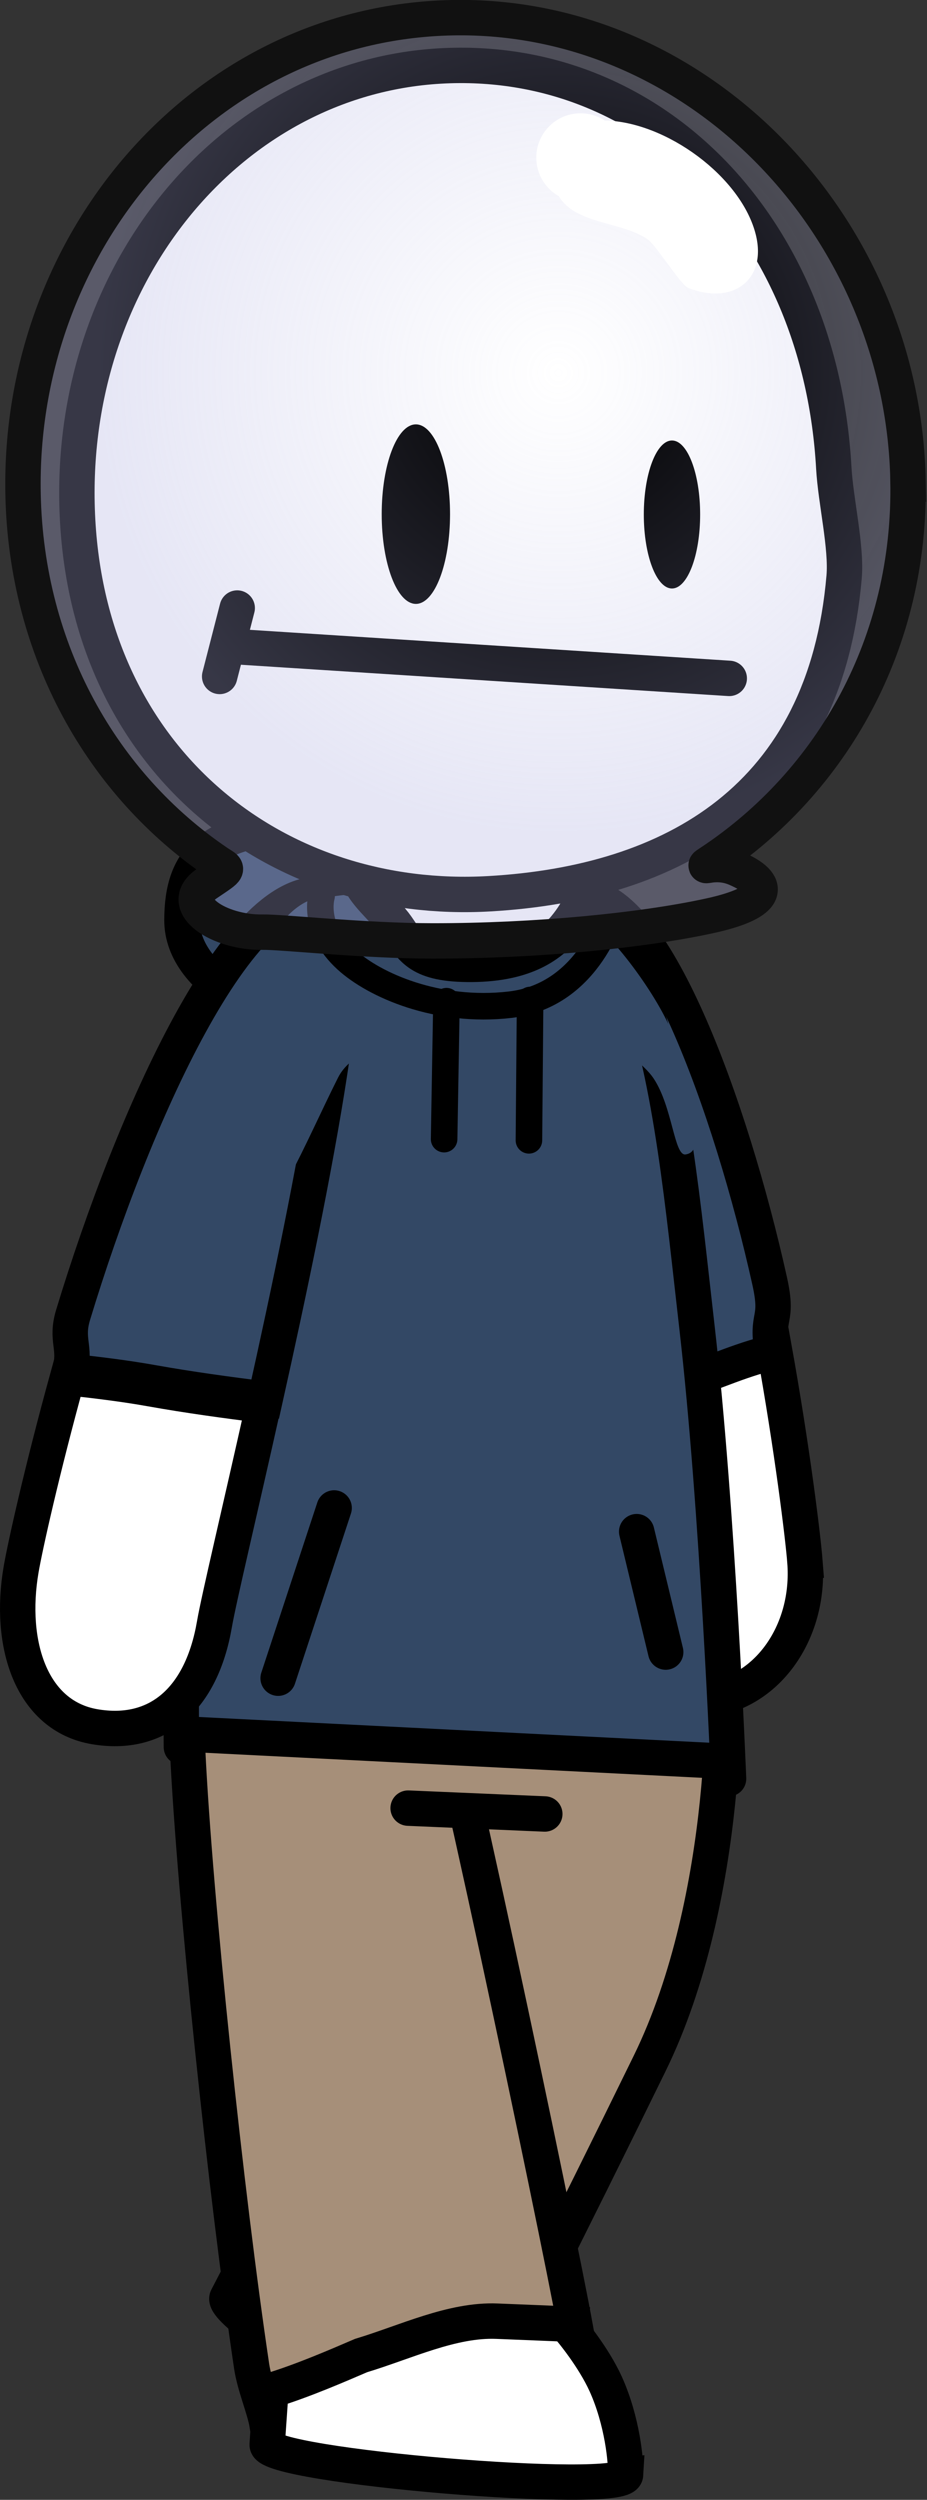 <svg version="1.1" xmlns="http://www.w3.org/2000/svg" xmlns:xlink="http://www.w3.org/1999/xlink" width="52.387" height="141.163" viewBox="0,0,52.387,141.163"><rect x="0" y="0" width="52.387" height="141.163" fill="#333333" stroke="none"/><defs><radialGradient cx="326.162" cy="150.201" r="26.06" gradientUnits="userSpaceOnUse" id="color-1"><stop offset="0" stop-color="#afb0e0" stop-opacity="0"/><stop offset="1" stop-color="#afb0e0" stop-opacity="0.314"/></radialGradient></defs><g transform="translate(-294.613,-129.15)"><g data-paper-data="{&quot;isPaintingLayer&quot;:true}" fill-rule="nonzero" stroke-linejoin="miter" stroke-miterlimit="10" stroke-dasharray="" stroke-dashoffset="0" style="mix-blend-mode: normal"><path d="M327.682,181.12c0,3.489 -5.101,6.318 -11.393,6.318c-6.292,0 -11.393,-2.829 -11.393,-6.318c0,-3.489 1.579,-5.386 7.872,-5.386c6.292,0 14.915,1.897 14.915,5.386z" fill="#334865" stroke="#000000" stroke-width="2" stroke-linecap="butt"/><path d="M340.101,217.334c0.317,4.041 -2.223,7.531 -5.672,7.794c-3.449,0.263 -6.502,-2.8 -6.819,-6.841c-0.09,-1.155 -0.435,-4.755 -0.8,-9.321c1.827,-0.695 3.668,-1.36 5.539,-1.853c1.957,-0.516 3.787,-1.401 5.744,-1.886c0.08,-0.02 0.164,-0.034 0.251,-0.045c1.054,5.851 1.65,10.774 1.758,12.152z" data-paper-data="{&quot;index&quot;:null}" fill="#ffffff" stroke="#000000" stroke-width="2" stroke-linecap="butt"/><path d="M327.299,179.786c4.172,-0.561 8.638,11.926 10.81,21.704c0.529,2.381 -0.248,1.786 0.155,4.06c-0.116,0.008 -0.216,0.018 -0.283,0.036c-1.96,0.502 -3.791,1.416 -5.751,1.949c-1.844,0.502 -3.659,1.175 -5.459,1.88c-0.904,-11.788 -1.889,-29.304 0.528,-29.628z" data-paper-data="{&quot;index&quot;:null}" fill="#334865" stroke="#000000" stroke-width="2" stroke-linecap="butt"/><path d="M323.077,223.196c6.338,-9.039 7.515,-2.516 12.256,-0.016c0.273,0.144 0.596,13.096 -4.004,22.487c-2.369,4.836 -4.609,9.346 -5.922,11.929c-0.726,1.427 -1.484,1.926 -1.483,1.936c-2.618,-1.207 -5.734,-3.656 -8.453,-4.366c-1.407,-0.365 -3.635,-1.85 -5.305,-2.469c0.439,-0.831 0.273,-1.17 0.777,-2.114c1.424,-2.669 3.2,-5.769 5.091,-8.936c3.683,-6.168 2.689,-13.537 5.5,-17.547z" fill="#a68f79" stroke="#000000" stroke-width="2" stroke-linecap="butt"/><path d="M321.948,267.615c-0.585,1.068 -15.083,-7.655 -14.498,-8.723c0.088,-0.161 1.203,-2.331 2.907,-5.562c1.689,0.606 3.726,1.954 4.997,2.287c2.792,0.729 5.62,2.321 8.3,3.537c0.102,0.671 0.227,1.757 0.165,2.77c-0.135,2.21 -1.533,5.074 -1.87,5.69z" fill="#ffffff" stroke="#000000" stroke-width="2" stroke-linecap="butt"/><path d="M305.216,227.959c-0.521,-11.029 7.462,-4.727 13.43,-5.74c0.565,-0.096 7.505,32.97 8.477,38.339c-1.381,0.267 -9.675,0.663 -12.009,2.018c-1.41,1.038 -3.902,2.666 -5.405,3.49c-0.142,-0.881 -0.708,-2.175 -0.876,-3.3c-1.42,-9.504 -3.222,-26.441 -3.617,-34.807z" fill="#a68f79" stroke="#000000" stroke-width="2" stroke-linecap="butt"/><path d="M329.965,268.894c-0.072,1.217 -20.325,-0.479 -20.253,-1.696c0.007,-0.117 0.081,-1.238 0.211,-3.06c1.817,-0.55 3.85,-1.44 5.093,-1.972c2.522,-0.76 5.144,-2.044 7.68,-1.941c1.365,0.055 2.831,0.114 4.211,0.17c-0.012,0.229 -0.019,0.35 -0.019,0.35c0,0 1.265,1.504 1.956,3.029c0.943,2.083 1.162,4.418 1.12,5.12z" fill="#ffffff" stroke="#000000" stroke-width="2" stroke-linecap="butt"/><path d="M314.835,230.929v-4.311h14.099v4.311z" fill="#a68f79" stroke="none" stroke-width="0" stroke-linecap="butt"/><path d="M304.864,227.806c0,0 -0.178,-17.612 1.08,-28.469c1.421,-12.267 4.87,-22.875 14.013,-23.147c11.496,-0.342 12.492,14.412 14.041,27.885c1.183,10.289 1.788,25.516 1.788,25.516" fill="#334865" stroke="#000000" stroke-width="2" stroke-linecap="round"/><path d="M313.162,179.723c2.325,0.53 -0.891,16.436 -3.563,28.434c-2.128,-0.268 -4.253,-0.556 -6.366,-0.933c-1.555,-0.278 -3.114,-0.464 -4.68,-0.636c0.378,-1.359 -0.247,-1.743 0.191,-3.188c3.372,-11.112 9.454,-24.808 14.417,-23.676z" fill="#334865" stroke="#000000" stroke-width="2" stroke-linecap="butt"/><path d="M306.731,220.871c-0.728,4.233 -3.214,6.395 -6.779,5.783c-3.565,-0.613 -4.872,-4.651 -4.145,-8.884c0.224,-1.301 1.174,-5.58 2.621,-10.831c1.581,0.173 3.154,0.36 4.724,0.64c2.106,0.376 4.224,0.664 6.346,0.931c-1.341,6.006 -2.525,10.953 -2.767,12.361z" fill="#ffffff" stroke="#000000" stroke-width="2" stroke-linecap="butt"/><path d="M316.222,187.302c0,1.129 -1.779,1.254 -2.51,2.71c-1.804,3.588 -3.847,8.665 -5.354,8.665c-2.118,0 0.195,-7.462 0.195,-11.374c0,-3.913 2.237,-7.475 4.355,-7.475c0.437,0 1.611,-0.315 1.967,-0.04c1.371,1.058 1.348,4.409 1.348,7.515z" fill="#334865" stroke="none" stroke-width="0" stroke-linecap="butt"/><path d="M325.299,180.403c0.586,-0.088 1.584,0.019 2.732,0.821c1.62,1.131 4.499,5.285 4.74,6.898c0.412,2.755 2,6.008 0.587,6.219c-0.648,0.097 -0.735,-2.668 -1.801,-4.281c-0.587,-0.888 -1.965,-1.695 -2.526,-2.528c-0.641,-0.952 -1.841,-0.862 -1.959,-1.657c-0.412,-2.755 -3.185,-5.26 -1.773,-5.472z" data-paper-data="{&quot;index&quot;:null}" fill="#334865" stroke="none" stroke-width="0" stroke-linecap="butt"/><path d="M325.401,231.584l-7.724,-0.331" fill="none" stroke="#000000" stroke-width="2" stroke-linecap="round"/><path d="M327.786,178.686c0,0.788 -0.411,1.825 -1.224,2.81c-0.928,1.124 -2.443,2.149 -5.561,2.11c-2.814,-0.035 -3.136,-0.951 -3.967,-2.136c-0.646,-0.921 -2.091,-2.046 -2.091,-2.784c0,-1.688 2.875,-3.056 6.422,-3.056c3.547,0 6.422,1.368 6.422,3.056z" fill="#ffffff" stroke="#000000" stroke-width="2" stroke-linecap="butt"/><path d="M341.733,155.573c0.105,1.877 0.73,4.45 0.583,6.158c-1.074,12.507 -9.697,17.292 -20.034,17.887c-11.981,0.69 -22.518,-7.382 -23.28,-21.058c-0.763,-13.675 8.495,-24.993 20.475,-25.683c11.981,-0.69 21.493,9.02 22.256,22.695z" fill="#ffffff" stroke="#000000" stroke-width="2" stroke-linecap="butt"/><path d="M320.046,158.183c0,2.8 -0.865,5.069 -1.931,5.069c-1.066,0 -1.931,-2.269 -1.931,-5.069c0,-2.8 0.865,-5.069 1.931,-5.069c1.066,0 1.931,2.269 1.931,5.069z" fill="#000000" stroke="none" stroke-width="0" stroke-linecap="butt"/><path d="M334.18,158.203c0,2.308 -0.713,4.179 -1.592,4.179c-0.879,0 -1.592,-1.871 -1.592,-4.179c0,-2.308 0.713,-4.179 1.592,-4.179c0.879,0 1.592,1.871 1.592,4.179z" fill="#000000" stroke="none" stroke-width="0" stroke-linecap="butt"/><path d="M308.35,165.693l27.475,1.765" fill="none" stroke="#000000" stroke-width="2" stroke-linecap="round"/><path d="M308.019,163.486l-0.993,3.862" fill="none" stroke="#000000" stroke-width="2" stroke-linecap="round"/><path d="M310.331,223.916l3.165,-9.613" fill="none" stroke="#000000" stroke-width="2" stroke-linecap="round"/><path d="M332.234,222.441l-1.641,-6.8" fill="none" stroke="#000000" stroke-width="2" stroke-linecap="round"/><path d="M329.232,180.492c0,0 -1.233,4.866 -5.793,5.393c-4.103,0.474 -7.665,-1.098 -9.245,-2.541c-1.956,-1.786 -1.408,-3.585 -1.408,-3.585" fill="none" stroke="#000000" stroke-width="1.5" stroke-linecap="round"/><path d="M319.844,185.686l-0.133,7.79" fill="none" stroke="#000000" stroke-width="1.5" stroke-linecap="round"/><path d="M324.571,185.619l-0.067,7.924" fill="none" stroke="#000000" stroke-width="1.5" stroke-linecap="round"/><path d="M335.459,228.599l-30.063,-1.515" fill="none" stroke="#000000" stroke-width="2" stroke-linecap="round"/><g stroke-linecap="butt"><path d="M345.926,156.283c0.183,9.157 -4.278,17.013 -11.16,21.562c-0.715,0.473 0.208,-0.187 1.452,0.349c1.975,0.85 2.034,1.899 -1.494,2.67c-3.804,0.831 -9.793,1.423 -15.673,1.419c-3.891,-0.002 -8.539,-0.516 -9.587,-0.495c-2.445,0.049 -4.957,-1.536 -3.145,-2.754c1.341,-0.901 1.188,-0.768 0.602,-1.164c-6.539,-4.417 -10.829,-11.971 -11.005,-20.821c-0.286,-14.326 10.314,-26.62 24.249,-26.899c13.934,-0.278 25.476,11.807 25.762,26.133z" fill="url(#color-1)" stroke="#111111" stroke-width="2"/><path d="M337.33,142.423c0.627,2.568 -1.359,3.979 -3.829,2.979c-0.454,-0.184 -1.792,-2.416 -2.324,-2.763c-1.546,-1.008 -4.036,-0.827 -4.983,-2.411c-0.745,-0.42 -1.256,-1.212 -1.274,-2.13c-0.028,-1.38 1.069,-2.522 2.45,-2.549c0.523,-0.01 1.012,0.141 1.419,0.407c3.473,0.062 7.743,3.196 8.541,6.467z" fill="#ffffff" stroke="none" stroke-width="0.5"/></g></g></g></svg>